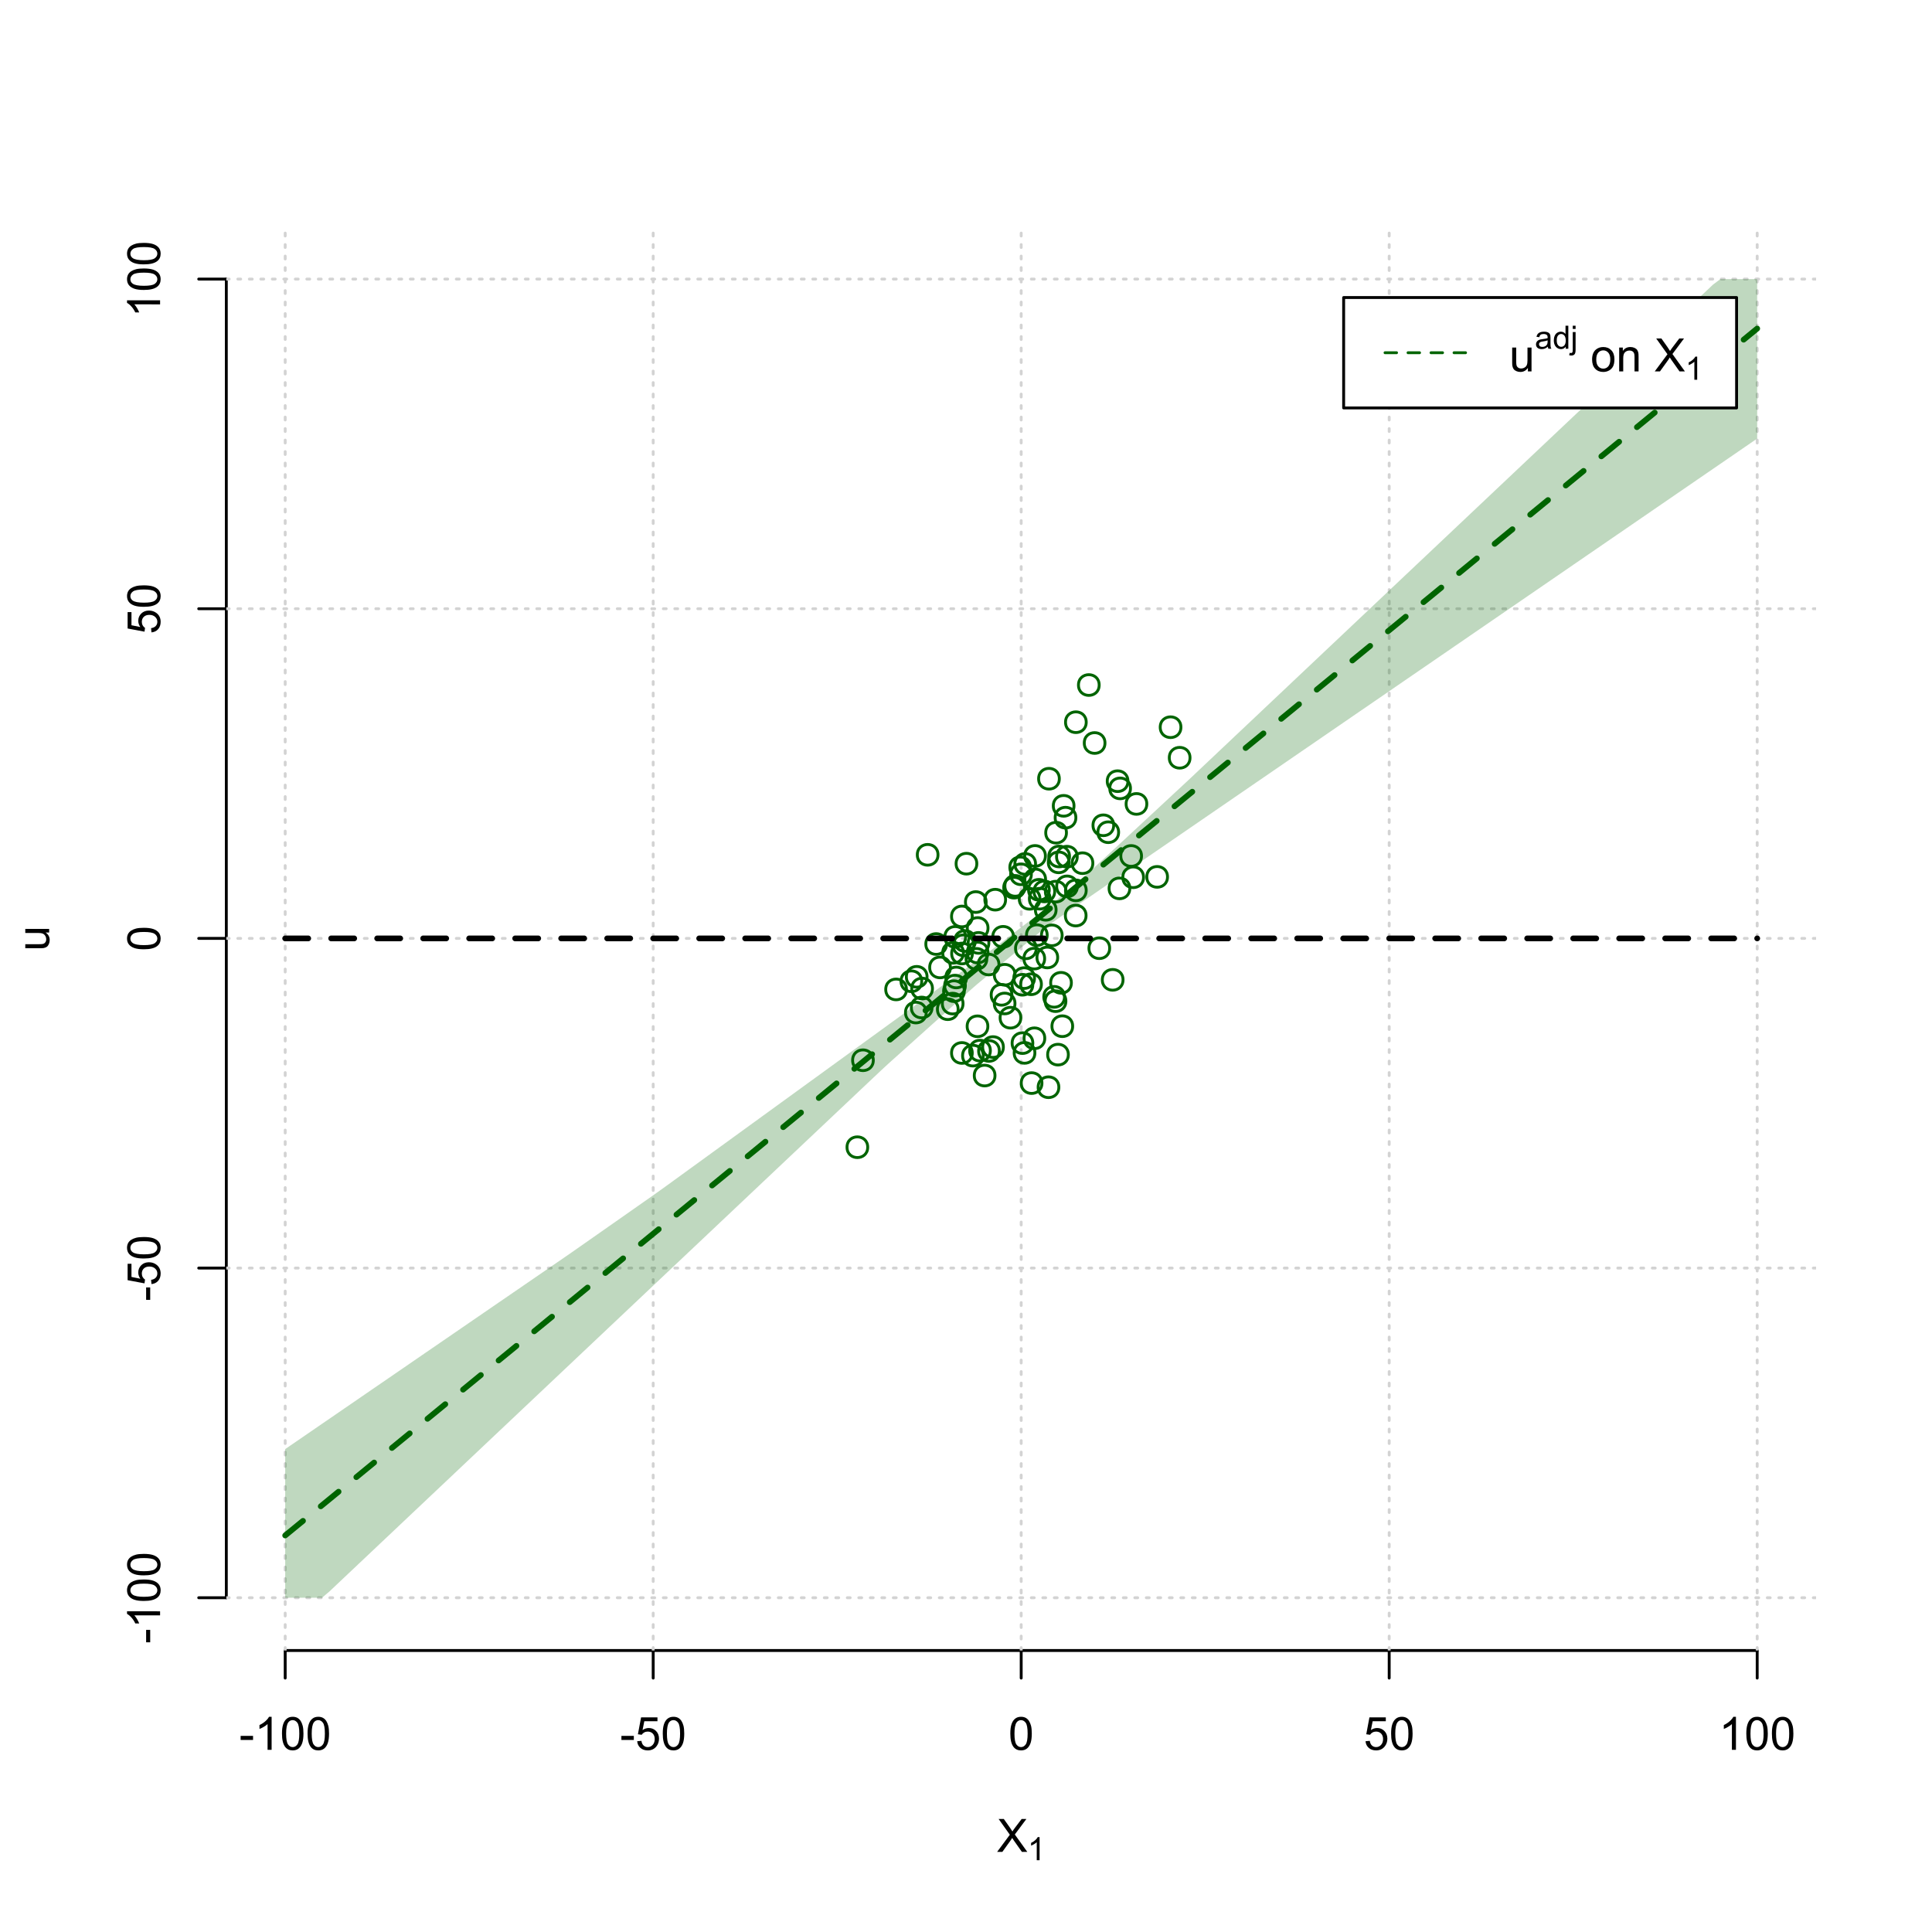 <?xml version="1.0" encoding="UTF-8"?>
<svg xmlns="http://www.w3.org/2000/svg" xmlns:xlink="http://www.w3.org/1999/xlink" width="504pt" height="504pt" viewBox="0 0 504 504" version="1.1">
<defs>
<g>
<symbol overflow="visible" id="glyph0-0">
<path style="stroke:none;" d="M 1.5 0 L 1.5 -7.5 L 7.5 -7.5 L 7.5 0 Z M 1.688 -0.188 L 7.312 -0.188 L 7.312 -7.312 L 1.688 -7.312 Z M 1.688 -0.188 "/>
</symbol>
<symbol overflow="visible" id="glyph0-1">
<path style="stroke:none;" d="M 0.055 0 L 3.375 -4.477 L 0.445 -8.59 L 1.797 -8.59 L 3.359 -6.387 C 3.68 -5.93 3.91 -5.578 4.047 -5.332 C 4.238 -5.645 4.465 -5.969 4.727 -6.312 L 6.457 -8.59 L 7.695 -8.59 L 4.676 -4.539 L 7.93 0 L 6.523 0 L 4.359 -3.062 C 4.238 -3.238 4.113 -3.43 3.984 -3.641 C 3.789 -3.324 3.652 -3.109 3.574 -2.992 L 1.418 0 Z M 0.055 0 "/>
</symbol>
<symbol overflow="visible" id="glyph0-2">
<path style="stroke:none;" d="M 0.383 -2.578 L 0.383 -3.641 L 3.621 -3.641 L 3.621 -2.578 Z M 0.383 -2.578 "/>
</symbol>
<symbol overflow="visible" id="glyph0-3">
<path style="stroke:none;" d="M 4.469 0 L 3.414 0 L 3.414 -6.719 C 3.16 -6.477 2.828 -6.234 2.414 -5.996 C 2 -5.75 1.629 -5.57 1.305 -5.449 L 1.305 -6.469 C 1.895 -6.742 2.41 -7.078 2.852 -7.477 C 3.293 -7.871 3.605 -8.254 3.789 -8.625 L 4.469 -8.625 Z M 4.469 0 "/>
</symbol>
<symbol overflow="visible" id="glyph0-4">
<path style="stroke:none;" d="M 0.5 -4.234 C 0.496 -5.246 0.602 -6.062 0.812 -6.688 C 1.02 -7.305 1.328 -7.785 1.742 -8.121 C 2.148 -8.457 2.668 -8.625 3.297 -8.625 C 3.758 -8.625 4.164 -8.531 4.512 -8.348 C 4.855 -8.16 5.141 -7.891 5.371 -7.543 C 5.594 -7.191 5.773 -6.766 5.906 -6.266 C 6.035 -5.762 6.098 -5.086 6.102 -4.234 C 6.098 -3.227 5.996 -2.414 5.789 -1.797 C 5.578 -1.176 5.266 -0.695 4.859 -0.359 C 4.445 -0.02 3.926 0.145 3.297 0.148 C 2.465 0.145 1.816 -0.148 1.348 -0.742 C 0.781 -1.457 0.496 -2.621 0.5 -4.234 Z M 1.582 -4.234 C 1.582 -2.824 1.746 -1.887 2.074 -1.418 C 2.402 -0.949 2.809 -0.715 3.297 -0.719 C 3.777 -0.715 4.184 -0.949 4.52 -1.422 C 4.848 -1.887 5.016 -2.824 5.016 -4.234 C 5.016 -5.648 4.848 -6.59 4.52 -7.055 C 4.184 -7.516 3.773 -7.746 3.289 -7.75 C 2.801 -7.746 2.414 -7.543 2.125 -7.137 C 1.762 -6.613 1.582 -5.645 1.582 -4.234 Z M 1.582 -4.234 "/>
</symbol>
<symbol overflow="visible" id="glyph0-5">
<path style="stroke:none;" d="M 0.5 -2.25 L 1.605 -2.344 C 1.684 -1.805 1.871 -1.398 2.176 -1.125 C 2.473 -0.852 2.836 -0.715 3.258 -0.719 C 3.766 -0.715 4.195 -0.906 4.547 -1.293 C 4.898 -1.672 5.074 -2.18 5.074 -2.82 C 5.074 -3.414 4.902 -3.891 4.566 -4.242 C 4.227 -4.59 3.785 -4.762 3.242 -4.766 C 2.898 -4.762 2.594 -4.684 2.32 -4.531 C 2.047 -4.375 1.832 -4.176 1.676 -3.93 L 0.688 -4.062 L 1.516 -8.473 L 5.789 -8.473 L 5.789 -7.465 L 2.359 -7.465 L 1.898 -5.156 C 2.414 -5.516 2.953 -5.695 3.523 -5.695 C 4.27 -5.695 4.902 -5.434 5.422 -4.914 C 5.934 -4.395 6.191 -3.727 6.195 -2.914 C 6.191 -2.133 5.965 -1.461 5.516 -0.898 C 4.961 -0.199 4.211 0.145 3.258 0.148 C 2.477 0.145 1.836 -0.07 1.344 -0.508 C 0.844 -0.941 0.562 -1.523 0.5 -2.25 Z M 0.5 -2.25 "/>
</symbol>
<symbol overflow="visible" id="glyph0-6">
<path style="stroke:none;" d="M 4.867 0 L 4.867 -0.914 C 4.379 -0.211 3.723 0.141 2.895 0.141 C 2.527 0.141 2.184 0.07 1.867 -0.07 C 1.547 -0.211 1.309 -0.387 1.156 -0.602 C 1 -0.812 0.895 -1.074 0.832 -1.383 C 0.785 -1.59 0.762 -1.918 0.766 -2.367 L 0.766 -6.223 L 1.82 -6.223 L 1.82 -2.773 C 1.816 -2.219 1.84 -1.848 1.887 -1.656 C 1.949 -1.379 2.09 -1.16 2.309 -1.004 C 2.523 -0.84 2.789 -0.762 3.105 -0.766 C 3.418 -0.762 3.715 -0.844 3.996 -1.008 C 4.273 -1.172 4.469 -1.391 4.586 -1.672 C 4.699 -1.949 4.758 -2.355 4.758 -2.891 L 4.758 -6.223 L 5.812 -6.223 L 5.812 0 Z M 4.867 0 "/>
</symbol>
<symbol overflow="visible" id="glyph0-7">
<path style="stroke:none;" d=""/>
</symbol>
<symbol overflow="visible" id="glyph0-8">
<path style="stroke:none;" d="M 0.398 -3.109 C 0.398 -4.262 0.719 -5.117 1.359 -5.672 C 1.895 -6.133 2.547 -6.363 3.316 -6.363 C 4.172 -6.363 4.871 -6.082 5.414 -5.52 C 5.953 -4.957 6.223 -4.184 6.227 -3.199 C 6.223 -2.398 6.102 -1.766 5.867 -1.309 C 5.625 -0.848 5.277 -0.492 4.82 -0.238 C 4.359 0.016 3.859 0.141 3.316 0.141 C 2.441 0.141 1.734 -0.137 1.203 -0.695 C 0.664 -1.254 0.398 -2.059 0.398 -3.109 Z M 1.484 -3.109 C 1.48 -2.309 1.656 -1.711 2.004 -1.32 C 2.348 -0.922 2.785 -0.727 3.316 -0.727 C 3.84 -0.727 4.273 -0.926 4.621 -1.324 C 4.969 -1.723 5.145 -2.328 5.145 -3.148 C 5.145 -3.914 4.969 -4.496 4.617 -4.895 C 4.266 -5.289 3.832 -5.488 3.316 -5.492 C 2.785 -5.488 2.348 -5.293 2.004 -4.898 C 1.656 -4.5 1.48 -3.902 1.484 -3.109 Z M 1.484 -3.109 "/>
</symbol>
<symbol overflow="visible" id="glyph0-9">
<path style="stroke:none;" d="M 0.789 0 L 0.789 -6.223 L 1.742 -6.223 L 1.742 -5.336 C 2.195 -6.02 2.855 -6.363 3.719 -6.363 C 4.09 -6.363 4.434 -6.293 4.754 -6.16 C 5.066 -6.023 5.305 -5.848 5.461 -5.633 C 5.617 -5.41 5.727 -5.152 5.789 -4.852 C 5.828 -4.656 5.848 -4.312 5.848 -3.828 L 5.848 0 L 4.793 0 L 4.793 -3.785 C 4.793 -4.215 4.75 -4.535 4.668 -4.75 C 4.586 -4.961 4.441 -5.129 4.234 -5.258 C 4.023 -5.383 3.777 -5.449 3.5 -5.449 C 3.047 -5.449 2.66 -5.305 2.332 -5.02 C 2.004 -4.734 1.84 -4.195 1.844 -3.398 L 1.844 0 Z M 0.789 0 "/>
</symbol>
<symbol overflow="visible" id="glyph1-0">
<path style="stroke:none;" d="M 1.051 0 L 1.051 -5.25 L 5.25 -5.25 L 5.25 0 Z M 1.18 -0.133 L 5.117 -0.133 L 5.117 -5.117 L 1.18 -5.117 Z M 1.18 -0.133 "/>
</symbol>
<symbol overflow="visible" id="glyph1-1">
<path style="stroke:none;" d="M 3.129 0 L 2.391 0 L 2.391 -4.703 C 2.211 -4.531 1.977 -4.363 1.691 -4.195 C 1.398 -4.023 1.141 -3.895 0.914 -3.812 L 0.914 -4.527 C 1.328 -4.719 1.688 -4.953 1.996 -5.234 C 2.305 -5.508 2.523 -5.777 2.652 -6.039 L 3.129 -6.039 Z M 3.129 0 "/>
</symbol>
<symbol overflow="visible" id="glyph1-2">
<path style="stroke:none;" d="M 3.395 -0.539 C 3.117 -0.305 2.855 -0.137 2.605 -0.043 C 2.352 0.051 2.082 0.094 1.793 0.098 C 1.312 0.094 0.941 -0.02 0.688 -0.25 C 0.43 -0.48 0.305 -0.781 0.305 -1.148 C 0.305 -1.359 0.352 -1.551 0.449 -1.73 C 0.543 -1.902 0.668 -2.047 0.828 -2.156 C 0.984 -2.262 1.164 -2.34 1.363 -2.398 C 1.504 -2.434 1.723 -2.473 2.02 -2.512 C 2.609 -2.578 3.047 -2.664 3.336 -2.766 C 3.336 -2.867 3.34 -2.93 3.34 -2.957 C 3.34 -3.258 3.27 -3.469 3.129 -3.594 C 2.941 -3.758 2.66 -3.844 2.289 -3.844 C 1.941 -3.844 1.684 -3.781 1.52 -3.66 C 1.348 -3.535 1.227 -3.32 1.152 -3.016 L 0.43 -3.113 C 0.492 -3.418 0.602 -3.668 0.754 -3.863 C 0.902 -4.051 1.121 -4.199 1.406 -4.301 C 1.688 -4.402 2.016 -4.453 2.395 -4.453 C 2.766 -4.453 3.066 -4.406 3.301 -4.32 C 3.527 -4.23 3.699 -4.121 3.812 -3.992 C 3.918 -3.855 3.996 -3.691 4.043 -3.492 C 4.066 -3.363 4.078 -3.133 4.082 -2.809 L 4.082 -1.824 C 4.078 -1.137 4.094 -0.703 4.129 -0.523 C 4.156 -0.336 4.219 -0.164 4.316 0 L 3.543 0 C 3.465 -0.152 3.414 -0.332 3.395 -0.539 Z M 3.336 -2.188 C 3.062 -2.074 2.66 -1.98 2.129 -1.906 C 1.82 -1.859 1.605 -1.812 1.484 -1.758 C 1.355 -1.703 1.258 -1.621 1.191 -1.52 C 1.121 -1.41 1.09 -1.293 1.09 -1.168 C 1.09 -0.969 1.164 -0.805 1.312 -0.676 C 1.461 -0.543 1.68 -0.48 1.969 -0.48 C 2.25 -0.48 2.5 -0.539 2.727 -0.664 C 2.945 -0.785 3.109 -0.957 3.215 -1.176 C 3.293 -1.34 3.332 -1.586 3.336 -1.914 Z M 3.336 -2.188 "/>
</symbol>
<symbol overflow="visible" id="glyph1-3">
<path style="stroke:none;" d="M 3.379 0 L 3.379 -0.551 C 3.102 -0.121 2.695 0.094 2.16 0.098 C 1.812 0.094 1.492 0 1.203 -0.188 C 0.906 -0.379 0.68 -0.645 0.523 -0.988 C 0.359 -1.328 0.281 -1.723 0.285 -2.172 C 0.281 -2.605 0.355 -3 0.504 -3.355 C 0.648 -3.707 0.863 -3.977 1.156 -4.168 C 1.441 -4.355 1.766 -4.453 2.129 -4.453 C 2.387 -4.453 2.621 -4.395 2.828 -4.285 C 3.031 -4.172 3.199 -4.031 3.332 -3.855 L 3.332 -6.012 L 4.066 -6.012 L 4.066 0 Z M 1.047 -2.172 C 1.043 -1.613 1.16 -1.195 1.398 -0.922 C 1.629 -0.641 1.906 -0.504 2.23 -0.508 C 2.551 -0.504 2.824 -0.637 3.051 -0.902 C 3.273 -1.168 3.387 -1.57 3.391 -2.113 C 3.387 -2.707 3.273 -3.145 3.047 -3.426 C 2.816 -3.703 2.531 -3.844 2.199 -3.844 C 1.867 -3.844 1.594 -3.707 1.375 -3.441 C 1.152 -3.168 1.043 -2.746 1.047 -2.172 Z M 1.047 -2.172 "/>
</symbol>
<symbol overflow="visible" id="glyph1-4">
<path style="stroke:none;" d="M 0.551 -5.156 L 0.551 -6.012 L 1.289 -6.012 L 1.289 -5.156 Z M -0.387 1.691 L -0.246 1.062 C -0.098 1.098 0.016 1.117 0.102 1.121 C 0.25 1.117 0.363 1.066 0.438 0.969 C 0.512 0.867 0.551 0.621 0.551 0.223 L 0.551 -4.355 L 1.289 -4.355 L 1.289 0.238 C 1.289 0.773 1.219 1.148 1.078 1.359 C 0.898 1.633 0.602 1.77 0.191 1.77 C -0.008 1.77 -0.199 1.742 -0.387 1.691 Z M -0.387 1.691 "/>
</symbol>
<symbol overflow="visible" id="glyph2-0">
<path style="stroke:none;" d="M 0 -1.5 L -7.5 -1.5 L -7.5 -7.5 L 0 -7.5 Z M -0.188 -1.688 L -0.188 -7.312 L -7.312 -7.312 L -7.312 -1.688 Z M -0.188 -1.688 "/>
</symbol>
<symbol overflow="visible" id="glyph2-1">
<path style="stroke:none;" d="M 0 -4.867 L -0.914 -4.867 C -0.211 -4.379 0.141 -3.723 0.141 -2.895 C 0.141 -2.527 0.07 -2.184 -0.07 -1.867 C -0.211 -1.547 -0.387 -1.309 -0.598 -1.156 C -0.809 -1 -1.07 -0.895 -1.383 -0.832 C -1.59 -0.789 -1.918 -0.766 -2.367 -0.77 L -6.223 -0.77 L -6.223 -1.824 L -2.773 -1.824 C -2.219 -1.82 -1.848 -1.844 -1.656 -1.887 C -1.379 -1.949 -1.16 -2.09 -1.004 -2.309 C -0.84 -2.523 -0.762 -2.789 -0.766 -3.105 C -0.762 -3.418 -0.844 -3.715 -1.008 -3.996 C -1.172 -4.273 -1.391 -4.469 -1.672 -4.586 C -1.945 -4.699 -2.352 -4.758 -2.887 -4.758 L -6.223 -4.758 L -6.223 -5.812 L 0 -5.812 Z M 0 -4.867 "/>
</symbol>
<symbol overflow="visible" id="glyph2-2">
<path style="stroke:none;" d="M -2.578 -0.383 L -3.641 -0.383 L -3.641 -3.621 L -2.578 -3.621 Z M -2.578 -0.383 "/>
</symbol>
<symbol overflow="visible" id="glyph2-3">
<path style="stroke:none;" d="M 0 -4.469 L 0 -3.414 L -6.719 -3.418 C -6.477 -3.16 -6.234 -2.828 -5.996 -2.418 C -5.75 -2.004 -5.57 -1.633 -5.449 -1.309 L -6.469 -1.309 C -6.742 -1.895 -7.078 -2.41 -7.477 -2.852 C -7.871 -3.293 -8.254 -3.605 -8.625 -3.793 L -8.625 -4.473 Z M 0 -4.469 "/>
</symbol>
<symbol overflow="visible" id="glyph2-4">
<path style="stroke:none;" d="M -4.234 -0.5 C -5.246 -0.496 -6.062 -0.602 -6.688 -0.812 C -7.305 -1.02 -7.785 -1.328 -8.121 -1.742 C -8.457 -2.152 -8.625 -2.672 -8.625 -3.301 C -8.625 -3.758 -8.531 -4.164 -8.348 -4.512 C -8.16 -4.859 -7.891 -5.145 -7.543 -5.371 C -7.191 -5.594 -6.766 -5.773 -6.266 -5.906 C -5.762 -6.035 -5.086 -6.098 -4.234 -6.102 C -3.223 -6.098 -2.41 -5.996 -1.793 -5.789 C -1.176 -5.578 -0.695 -5.266 -0.359 -4.859 C -0.02 -4.445 0.145 -3.926 0.148 -3.297 C 0.145 -2.465 -0.148 -1.816 -0.742 -1.348 C -1.457 -0.781 -2.621 -0.496 -4.234 -0.5 Z M -4.234 -1.582 C -2.824 -1.582 -1.887 -1.746 -1.418 -2.074 C -0.949 -2.402 -0.715 -2.809 -0.719 -3.297 C -0.715 -3.777 -0.949 -4.184 -1.422 -4.52 C -1.887 -4.848 -2.824 -5.016 -4.234 -5.016 C -5.648 -5.016 -6.59 -4.848 -7.055 -4.52 C -7.516 -4.188 -7.746 -3.777 -7.75 -3.289 C -7.746 -2.801 -7.543 -2.414 -7.137 -2.129 C -6.613 -1.762 -5.645 -1.582 -4.234 -1.582 Z M -4.234 -1.582 "/>
</symbol>
<symbol overflow="visible" id="glyph2-5">
<path style="stroke:none;" d="M -2.25 -0.5 L -2.344 -1.605 C -1.805 -1.684 -1.398 -1.871 -1.125 -2.176 C -0.852 -2.473 -0.715 -2.836 -0.719 -3.258 C -0.715 -3.766 -0.906 -4.195 -1.293 -4.547 C -1.672 -4.898 -2.18 -5.074 -2.816 -5.074 C -3.414 -5.074 -3.891 -4.902 -4.242 -4.566 C -4.59 -4.227 -4.762 -3.785 -4.766 -3.242 C -4.762 -2.898 -4.684 -2.594 -4.531 -2.32 C -4.375 -2.047 -4.176 -1.832 -3.93 -1.676 L -4.062 -0.688 L -8.473 -1.52 L -8.473 -5.789 L -7.465 -5.789 L -7.465 -2.363 L -5.156 -1.898 C -5.516 -2.414 -5.695 -2.953 -5.695 -3.523 C -5.695 -4.27 -5.434 -4.902 -4.914 -5.422 C -4.395 -5.934 -3.727 -6.191 -2.91 -6.195 C -2.133 -6.191 -1.461 -5.965 -0.895 -5.516 C -0.199 -4.961 0.145 -4.211 0.148 -3.258 C 0.145 -2.477 -0.07 -1.836 -0.508 -1.344 C -0.941 -0.848 -1.523 -0.566 -2.25 -0.5 Z M -2.25 -0.5 "/>
</symbol>
</g>
<clipPath id="clip1">
  <path d="M 74 59.039 L 75 59.039 L 75 430.559 L 74 430.559 Z M 74 59.039 "/>
</clipPath>
<clipPath id="clip2">
  <path d="M 170 59.039 L 171 59.039 L 171 430.559 L 170 430.559 Z M 170 59.039 "/>
</clipPath>
<clipPath id="clip3">
  <path d="M 266 59.039 L 267 59.039 L 267 430.559 L 266 430.559 Z M 266 59.039 "/>
</clipPath>
<clipPath id="clip4">
  <path d="M 362 59.039 L 363 59.039 L 363 430.559 L 362 430.559 Z M 362 59.039 "/>
</clipPath>
<clipPath id="clip5">
  <path d="M 458 59.039 L 459 59.039 L 459 430.559 L 458 430.559 Z M 458 59.039 "/>
</clipPath>
<clipPath id="clip6">
  <path d="M 59.039 416 L 473.758 416 L 473.758 418 L 59.039 418 Z M 59.039 416 "/>
</clipPath>
<clipPath id="clip7">
  <path d="M 59.039 330 L 473.758 330 L 473.758 332 L 59.039 332 Z M 59.039 330 "/>
</clipPath>
<clipPath id="clip8">
  <path d="M 59.039 244 L 473.758 244 L 473.758 246 L 59.039 246 Z M 59.039 244 "/>
</clipPath>
<clipPath id="clip9">
  <path d="M 59.039 158 L 473.758 158 L 473.758 160 L 59.039 160 Z M 59.039 158 "/>
</clipPath>
<clipPath id="clip10">
  <path d="M 59.039 72 L 473.758 72 L 473.758 74 L 59.039 74 Z M 59.039 72 "/>
</clipPath>
</defs>
<g id="surface5766">
<rect x="0" y="0" width="504" height="504" style="fill:rgb(100%,100%,100%);fill-opacity:1;stroke:none;"/>
<g style="fill:rgb(0%,0%,0%);fill-opacity:1;">
  <use xlink:href="#glyph0-1" x="260.062" y="483.102"/>
</g>
<g style="fill:rgb(0%,0%,0%);fill-opacity:1;">
  <use xlink:href="#glyph1-1" x="268.066" y="485.281"/>
</g>
<g style="fill:rgb(0%,0%,0%);fill-opacity:1;">
  <use xlink:href="#glyph2-1" x="12.82" y="248.137"/>
</g>
<path style="fill:none;stroke-width:0.75;stroke-linecap:round;stroke-linejoin:round;stroke:rgb(0%,0%,0%);stroke-opacity:1;stroke-miterlimit:10;" d="M 74.398 430.559 L 458.398 430.559 "/>
<path style="fill:none;stroke-width:0.75;stroke-linecap:round;stroke-linejoin:round;stroke:rgb(0%,0%,0%);stroke-opacity:1;stroke-miterlimit:10;" d="M 74.398 430.559 L 74.398 437.762 "/>
<path style="fill:none;stroke-width:0.75;stroke-linecap:round;stroke-linejoin:round;stroke:rgb(0%,0%,0%);stroke-opacity:1;stroke-miterlimit:10;" d="M 170.398 430.559 L 170.398 437.762 "/>
<path style="fill:none;stroke-width:0.75;stroke-linecap:round;stroke-linejoin:round;stroke:rgb(0%,0%,0%);stroke-opacity:1;stroke-miterlimit:10;" d="M 266.398 430.559 L 266.398 437.762 "/>
<path style="fill:none;stroke-width:0.75;stroke-linecap:round;stroke-linejoin:round;stroke:rgb(0%,0%,0%);stroke-opacity:1;stroke-miterlimit:10;" d="M 362.398 430.559 L 362.398 437.762 "/>
<path style="fill:none;stroke-width:0.75;stroke-linecap:round;stroke-linejoin:round;stroke:rgb(0%,0%,0%);stroke-opacity:1;stroke-miterlimit:10;" d="M 458.398 430.559 L 458.398 437.762 "/>
<g style="fill:rgb(0%,0%,0%);fill-opacity:1;">
  <use xlink:href="#glyph0-2" x="62.391" y="456.48"/>
  <use xlink:href="#glyph0-3" x="66.387" y="456.48"/>
  <use xlink:href="#glyph0-4" x="73.061" y="456.48"/>
  <use xlink:href="#glyph0-4" x="79.734" y="456.48"/>
</g>
<g style="fill:rgb(0%,0%,0%);fill-opacity:1;">
  <use xlink:href="#glyph0-2" x="161.727" y="456.48"/>
  <use xlink:href="#glyph0-5" x="165.723" y="456.48"/>
  <use xlink:href="#glyph0-4" x="172.396" y="456.48"/>
</g>
<g style="fill:rgb(0%,0%,0%);fill-opacity:1;">
  <use xlink:href="#glyph0-4" x="263.062" y="456.48"/>
</g>
<g style="fill:rgb(0%,0%,0%);fill-opacity:1;">
  <use xlink:href="#glyph0-5" x="355.727" y="456.48"/>
  <use xlink:href="#glyph0-4" x="362.4" y="456.48"/>
</g>
<g style="fill:rgb(0%,0%,0%);fill-opacity:1;">
  <use xlink:href="#glyph0-3" x="448.387" y="456.48"/>
  <use xlink:href="#glyph0-4" x="455.061" y="456.48"/>
  <use xlink:href="#glyph0-4" x="461.734" y="456.48"/>
</g>
<path style="fill:none;stroke-width:0.75;stroke-linecap:round;stroke-linejoin:round;stroke:rgb(0%,0%,0%);stroke-opacity:1;stroke-miterlimit:10;" d="M 59.039 416.801 L 59.039 72.801 "/>
<path style="fill:none;stroke-width:0.75;stroke-linecap:round;stroke-linejoin:round;stroke:rgb(0%,0%,0%);stroke-opacity:1;stroke-miterlimit:10;" d="M 59.039 416.801 L 51.84 416.801 "/>
<path style="fill:none;stroke-width:0.75;stroke-linecap:round;stroke-linejoin:round;stroke:rgb(0%,0%,0%);stroke-opacity:1;stroke-miterlimit:10;" d="M 59.039 330.801 L 51.84 330.801 "/>
<path style="fill:none;stroke-width:0.75;stroke-linecap:round;stroke-linejoin:round;stroke:rgb(0%,0%,0%);stroke-opacity:1;stroke-miterlimit:10;" d="M 59.039 244.801 L 51.84 244.801 "/>
<path style="fill:none;stroke-width:0.75;stroke-linecap:round;stroke-linejoin:round;stroke:rgb(0%,0%,0%);stroke-opacity:1;stroke-miterlimit:10;" d="M 59.039 158.801 L 51.84 158.801 "/>
<path style="fill:none;stroke-width:0.75;stroke-linecap:round;stroke-linejoin:round;stroke:rgb(0%,0%,0%);stroke-opacity:1;stroke-miterlimit:10;" d="M 59.039 72.801 L 51.84 72.801 "/>
<g style="fill:rgb(0%,0%,0%);fill-opacity:1;">
  <use xlink:href="#glyph2-2" x="41.762" y="428.809"/>
  <use xlink:href="#glyph2-3" x="41.762" y="424.812"/>
  <use xlink:href="#glyph2-4" x="41.762" y="418.139"/>
  <use xlink:href="#glyph2-4" x="41.762" y="411.465"/>
</g>
<g style="fill:rgb(0%,0%,0%);fill-opacity:1;">
  <use xlink:href="#glyph2-2" x="41.762" y="339.473"/>
  <use xlink:href="#glyph2-5" x="41.762" y="335.477"/>
  <use xlink:href="#glyph2-4" x="41.762" y="328.803"/>
</g>
<g style="fill:rgb(0%,0%,0%);fill-opacity:1;">
  <use xlink:href="#glyph2-4" x="41.762" y="248.137"/>
</g>
<g style="fill:rgb(0%,0%,0%);fill-opacity:1;">
  <use xlink:href="#glyph2-5" x="41.762" y="165.473"/>
  <use xlink:href="#glyph2-4" x="41.762" y="158.799"/>
</g>
<g style="fill:rgb(0%,0%,0%);fill-opacity:1;">
  <use xlink:href="#glyph2-3" x="41.762" y="82.812"/>
  <use xlink:href="#glyph2-4" x="41.762" y="76.139"/>
  <use xlink:href="#glyph2-4" x="41.762" y="69.465"/>
</g>
<g clip-path="url(#clip1)" clip-rule="nonzero">
<path style="fill:none;stroke-width:0.75;stroke-linecap:round;stroke-linejoin:round;stroke:rgb(82.745%,82.745%,82.745%);stroke-opacity:1;stroke-dasharray:0.75,2.25;stroke-miterlimit:10;" d="M 74.398 430.559 L 74.398 59.039 "/>
</g>
<g clip-path="url(#clip2)" clip-rule="nonzero">
<path style="fill:none;stroke-width:0.75;stroke-linecap:round;stroke-linejoin:round;stroke:rgb(82.745%,82.745%,82.745%);stroke-opacity:1;stroke-dasharray:0.75,2.25;stroke-miterlimit:10;" d="M 170.398 430.559 L 170.398 59.039 "/>
</g>
<g clip-path="url(#clip3)" clip-rule="nonzero">
<path style="fill:none;stroke-width:0.75;stroke-linecap:round;stroke-linejoin:round;stroke:rgb(82.745%,82.745%,82.745%);stroke-opacity:1;stroke-dasharray:0.75,2.25;stroke-miterlimit:10;" d="M 266.398 430.559 L 266.398 59.039 "/>
</g>
<g clip-path="url(#clip4)" clip-rule="nonzero">
<path style="fill:none;stroke-width:0.75;stroke-linecap:round;stroke-linejoin:round;stroke:rgb(82.745%,82.745%,82.745%);stroke-opacity:1;stroke-dasharray:0.75,2.25;stroke-miterlimit:10;" d="M 362.398 430.559 L 362.398 59.039 "/>
</g>
<g clip-path="url(#clip5)" clip-rule="nonzero">
<path style="fill:none;stroke-width:0.75;stroke-linecap:round;stroke-linejoin:round;stroke:rgb(82.745%,82.745%,82.745%);stroke-opacity:1;stroke-dasharray:0.75,2.25;stroke-miterlimit:10;" d="M 458.398 430.559 L 458.398 59.039 "/>
</g>
<g clip-path="url(#clip6)" clip-rule="nonzero">
<path style="fill:none;stroke-width:0.75;stroke-linecap:round;stroke-linejoin:round;stroke:rgb(82.745%,82.745%,82.745%);stroke-opacity:1;stroke-dasharray:0.75,2.25;stroke-miterlimit:10;" d="M 59.039 416.801 L 473.762 416.801 "/>
</g>
<g clip-path="url(#clip7)" clip-rule="nonzero">
<path style="fill:none;stroke-width:0.75;stroke-linecap:round;stroke-linejoin:round;stroke:rgb(82.745%,82.745%,82.745%);stroke-opacity:1;stroke-dasharray:0.75,2.25;stroke-miterlimit:10;" d="M 59.039 330.801 L 473.762 330.801 "/>
</g>
<g clip-path="url(#clip8)" clip-rule="nonzero">
<path style="fill:none;stroke-width:0.75;stroke-linecap:round;stroke-linejoin:round;stroke:rgb(82.745%,82.745%,82.745%);stroke-opacity:1;stroke-dasharray:0.75,2.25;stroke-miterlimit:10;" d="M 59.039 244.801 L 473.762 244.801 "/>
</g>
<g clip-path="url(#clip9)" clip-rule="nonzero">
<path style="fill:none;stroke-width:0.75;stroke-linecap:round;stroke-linejoin:round;stroke:rgb(82.745%,82.745%,82.745%);stroke-opacity:1;stroke-dasharray:0.75,2.25;stroke-miterlimit:10;" d="M 59.039 158.801 L 473.762 158.801 "/>
</g>
<g clip-path="url(#clip10)" clip-rule="nonzero">
<path style="fill:none;stroke-width:0.75;stroke-linecap:round;stroke-linejoin:round;stroke:rgb(82.745%,82.745%,82.745%);stroke-opacity:1;stroke-dasharray:0.75,2.25;stroke-miterlimit:10;" d="M 59.039 72.801 L 473.762 72.801 "/>
</g>
<path style=" stroke:none;fill-rule:nonzero;fill:rgb(0%,39.216%,0%);fill-opacity:0.251;" d="M 74.398 416.801 L 74.398 378.027 L 76.32 376.707 L 78.238 375.391 L 80.16 374.07 L 82.078 372.754 L 84 371.434 L 85.922 370.117 L 87.84 368.801 L 89.762 367.48 L 91.68 366.164 L 93.602 364.844 L 95.52 363.527 L 97.441 362.207 L 99.359 360.891 L 101.281 359.574 L 103.199 358.254 L 105.121 356.938 L 107.039 355.617 L 108.961 354.301 L 110.879 352.98 L 112.801 351.664 L 114.719 350.344 L 116.641 349.027 L 118.559 347.711 L 120.48 346.391 L 122.398 345.074 L 124.32 343.754 L 126.238 342.438 L 128.16 341.117 L 130.078 339.801 L 132 338.484 L 133.922 337.164 L 135.84 335.848 L 137.762 334.527 L 139.68 333.211 L 141.602 331.891 L 143.52 330.574 L 145.441 329.254 L 147.359 327.938 L 149.281 326.609 L 151.199 325.266 L 153.121 323.922 L 155.039 322.578 L 156.961 321.234 L 158.879 319.887 L 160.801 318.543 L 162.719 317.199 L 164.641 315.852 L 166.559 314.508 L 168.48 313.164 L 170.398 311.816 L 172.32 310.449 L 174.238 309.066 L 176.16 307.672 L 178.078 306.277 L 180 304.883 L 181.922 303.492 L 183.84 302.098 L 185.762 300.703 L 187.68 299.309 L 189.602 297.918 L 191.52 296.523 L 193.441 295.129 L 195.359 293.734 L 197.281 292.344 L 199.199 290.949 L 201.121 289.555 L 203.039 288.16 L 204.961 286.77 L 206.879 285.375 L 208.801 283.98 L 210.719 282.586 L 212.641 281.195 L 214.559 279.801 L 216.48 278.406 L 218.398 277.012 L 220.32 275.621 L 222.238 274.227 L 224.16 272.832 L 226.078 271.438 L 228 270.047 L 229.922 268.652 L 231.84 267.258 L 233.762 265.863 L 235.68 264.473 L 237.602 263.078 L 239.52 261.684 L 241.441 260.289 L 243.359 258.898 L 245.281 257.504 L 247.199 256.109 L 249.121 254.715 L 251.039 253.324 L 252.961 251.93 L 254.879 250.535 L 256.801 249.141 L 258.719 247.75 L 260.641 246.344 L 262.559 244.867 L 264.48 243.391 L 266.398 241.914 L 268.32 240.441 L 270.238 238.965 L 272.16 237.488 L 274.078 236.012 L 276 234.496 L 277.922 232.844 L 279.84 231.191 L 281.762 229.539 L 283.68 227.887 L 285.602 226.18 L 287.52 224.398 L 289.441 222.613 L 291.359 220.832 L 293.281 219.051 L 295.199 217.27 L 297.121 215.484 L 299.039 213.703 L 300.961 211.922 L 302.879 210.141 L 304.801 208.355 L 306.719 206.574 L 308.641 204.793 L 310.559 203 L 312.48 201.188 L 314.398 199.371 L 316.32 197.559 L 318.238 195.746 L 320.16 193.934 L 322.078 192.117 L 325.922 188.492 L 327.84 186.68 L 329.762 184.863 L 331.68 183.051 L 333.602 181.238 L 335.52 179.426 L 337.441 177.609 L 339.359 175.797 L 341.281 173.984 L 343.199 172.172 L 345.121 170.355 L 347.039 168.543 L 348.961 166.73 L 350.879 164.918 L 352.801 163.102 L 354.719 161.289 L 356.641 159.477 L 358.559 157.66 L 360.48 155.848 L 362.398 154.035 L 364.32 152.223 L 366.238 150.406 L 368.16 148.594 L 370.078 146.781 L 372 144.969 L 373.922 143.152 L 375.84 141.34 L 377.762 139.527 L 379.68 137.715 L 381.602 135.898 L 383.52 134.086 L 385.441 132.273 L 387.359 130.461 L 389.281 128.645 L 391.199 126.832 L 393.121 125.02 L 395.039 123.207 L 396.961 121.391 L 398.879 119.578 L 400.801 117.766 L 402.719 115.953 L 404.641 114.137 L 406.559 112.324 L 408.48 110.512 L 410.398 108.699 L 412.32 106.883 L 414.238 105.07 L 416.16 103.258 L 418.078 101.441 L 421.922 97.816 L 423.84 96.004 L 425.762 94.188 L 427.68 92.375 L 429.602 90.562 L 431.52 88.75 L 433.441 86.934 L 435.359 85.121 L 437.281 83.309 L 439.199 81.496 L 441.121 79.68 L 443.039 77.867 L 444.961 76.055 L 446.879 74.242 L 448.801 72.801 L 458.398 72.801 L 458.398 114.402 L 456.48 115.723 L 454.559 117.039 L 452.641 118.359 L 450.719 119.676 L 448.801 120.996 L 446.879 122.312 L 444.961 123.629 L 443.039 124.949 L 441.121 126.266 L 439.199 127.586 L 437.281 128.902 L 435.359 130.223 L 433.441 131.539 L 431.52 132.855 L 429.602 134.176 L 427.68 135.492 L 425.762 136.812 L 423.84 138.129 L 421.922 139.449 L 420 140.766 L 418.078 142.086 L 416.16 143.402 L 414.238 144.719 L 412.32 146.039 L 410.398 147.355 L 408.48 148.676 L 406.559 149.992 L 404.641 151.312 L 402.719 152.629 L 400.801 153.945 L 398.879 155.266 L 396.961 156.582 L 395.039 157.902 L 393.121 159.219 L 391.199 160.539 L 389.281 161.855 L 387.359 163.176 L 385.441 164.492 L 383.52 165.809 L 381.602 167.129 L 379.68 168.445 L 377.762 169.766 L 375.84 171.082 L 373.922 172.402 L 370.078 175.035 L 368.16 176.355 L 366.238 177.672 L 364.32 178.992 L 362.398 180.309 L 360.48 181.629 L 358.559 182.945 L 356.641 184.266 L 354.719 185.582 L 352.801 186.898 L 350.879 188.219 L 348.961 189.535 L 347.039 190.855 L 345.121 192.172 L 343.199 193.492 L 341.281 194.809 L 339.359 196.125 L 337.441 197.445 L 335.52 198.762 L 333.602 200.082 L 331.68 201.398 L 329.762 202.719 L 327.84 204.035 L 325.922 205.352 L 324 206.672 L 322.078 207.988 L 320.16 209.309 L 318.238 210.625 L 316.32 211.945 L 314.398 213.262 L 312.48 214.582 L 310.559 215.898 L 308.641 217.215 L 306.719 218.535 L 304.801 219.852 L 302.879 221.172 L 300.961 222.488 L 299.039 223.809 L 297.121 225.125 L 295.199 226.441 L 293.281 227.762 L 291.359 229.078 L 289.441 230.398 L 287.52 231.715 L 285.602 233.035 L 283.68 234.352 L 281.762 235.672 L 279.84 236.988 L 277.922 238.305 L 276 239.625 L 274.078 241.012 L 272.16 242.453 L 270.238 244.004 L 268.32 245.602 L 266.398 247.195 L 264.48 248.793 L 262.559 250.387 L 260.641 251.984 L 258.719 253.578 L 256.801 255.172 L 254.879 256.77 L 252.961 258.449 L 251.039 260.172 L 249.121 261.895 L 247.199 263.617 L 245.281 265.34 L 243.359 267.062 L 241.441 268.785 L 239.52 270.508 L 237.602 272.23 L 235.68 273.953 L 233.762 275.676 L 231.84 277.395 L 229.922 279.168 L 226.078 282.793 L 224.16 284.605 L 222.238 286.422 L 220.32 288.234 L 218.398 290.047 L 216.48 291.863 L 214.559 293.676 L 212.641 295.488 L 210.719 297.301 L 208.801 299.117 L 206.879 300.93 L 204.961 302.742 L 203.039 304.555 L 201.121 306.371 L 199.199 308.184 L 197.281 309.996 L 195.359 311.809 L 193.441 313.625 L 191.52 315.438 L 189.602 317.25 L 187.68 319.062 L 185.762 320.879 L 183.84 322.691 L 181.922 324.504 L 180 326.316 L 178.078 328.133 L 176.16 329.945 L 174.238 331.758 L 172.32 333.57 L 170.398 335.387 L 168.48 337.199 L 166.559 339.012 L 164.641 340.824 L 162.719 342.641 L 160.801 344.453 L 158.879 346.266 L 156.961 348.078 L 155.039 349.895 L 153.121 351.707 L 151.199 353.52 L 149.281 355.336 L 147.359 357.148 L 145.441 358.961 L 143.52 360.773 L 141.602 362.59 L 139.68 364.402 L 137.762 366.215 L 135.84 368.027 L 133.922 369.844 L 130.078 373.469 L 128.16 375.281 L 126.238 377.098 L 124.32 378.91 L 122.398 380.723 L 120.48 382.535 L 118.559 384.352 L 116.641 386.164 L 114.719 387.977 L 112.801 389.789 L 110.879 391.605 L 108.961 393.418 L 107.039 395.23 L 105.121 397.043 L 103.199 398.859 L 101.281 400.672 L 99.359 402.484 L 97.441 404.297 L 95.52 406.113 L 93.602 407.926 L 91.68 409.738 L 89.762 411.551 L 87.84 413.367 L 85.922 415.18 L 84 416.801 Z M 74.398 416.801 "/>
<path style="fill:none;stroke-width:0.75;stroke-linecap:round;stroke-linejoin:round;stroke:rgb(0%,39.216%,0%);stroke-opacity:1;stroke-miterlimit:10;" d="M 257.965 245.973 C 257.965 249.574 252.566 249.574 252.566 245.973 C 252.566 242.375 257.965 242.375 257.965 245.973 "/>
<path style="fill:none;stroke-width:0.75;stroke-linecap:round;stroke-linejoin:round;stroke:rgb(0%,39.216%,0%);stroke-opacity:1;stroke-miterlimit:10;" d="M 294.73 231.75 C 294.73 235.352 289.328 235.352 289.328 231.75 C 289.328 228.152 294.73 228.152 294.73 231.75 "/>
<path style="fill:none;stroke-width:0.75;stroke-linecap:round;stroke-linejoin:round;stroke:rgb(0%,39.216%,0%);stroke-opacity:1;stroke-miterlimit:10;" d="M 276.219 283.625 C 276.219 287.227 270.82 287.227 270.82 283.625 C 270.82 280.023 276.219 280.023 276.219 283.625 "/>
<path style="fill:none;stroke-width:0.75;stroke-linecap:round;stroke-linejoin:round;stroke:rgb(0%,39.216%,0%);stroke-opacity:1;stroke-miterlimit:10;" d="M 254.441 245.477 C 254.441 249.078 249.039 249.078 249.039 245.477 C 249.039 241.879 254.441 241.879 254.441 245.477 "/>
<path style="fill:none;stroke-width:0.75;stroke-linecap:round;stroke-linejoin:round;stroke:rgb(0%,39.216%,0%);stroke-opacity:1;stroke-miterlimit:10;" d="M 271.668 256.762 C 271.668 260.363 266.266 260.363 266.266 256.762 C 266.266 253.16 271.668 253.16 271.668 256.762 "/>
<path style="fill:none;stroke-width:0.75;stroke-linecap:round;stroke-linejoin:round;stroke:rgb(0%,39.216%,0%);stroke-opacity:1;stroke-miterlimit:10;" d="M 279.004 223.43 C 279.004 227.031 273.602 227.031 273.602 223.43 C 273.602 219.832 279.004 219.832 279.004 223.43 "/>
<path style="fill:none;stroke-width:0.75;stroke-linecap:round;stroke-linejoin:round;stroke:rgb(0%,39.216%,0%);stroke-opacity:1;stroke-miterlimit:10;" d="M 243.141 262.824 C 243.141 266.426 237.742 266.426 237.742 262.824 C 237.742 259.227 243.141 259.227 243.141 262.824 "/>
<path style="fill:none;stroke-width:0.75;stroke-linecap:round;stroke-linejoin:round;stroke:rgb(0%,39.216%,0%);stroke-opacity:1;stroke-miterlimit:10;" d="M 280.176 210.215 C 280.176 213.816 274.773 213.816 274.773 210.215 C 274.773 206.617 280.176 206.617 280.176 210.215 "/>
<path style="fill:none;stroke-width:0.75;stroke-linecap:round;stroke-linejoin:round;stroke:rgb(0%,39.216%,0%);stroke-opacity:1;stroke-miterlimit:10;" d="M 249.945 263.27 C 249.945 266.867 244.543 266.867 244.543 263.27 C 244.543 259.668 249.945 259.668 249.945 263.27 "/>
<path style="fill:none;stroke-width:0.75;stroke-linecap:round;stroke-linejoin:round;stroke:rgb(0%,39.216%,0%);stroke-opacity:1;stroke-miterlimit:10;" d="M 260.594 251.609 C 260.594 255.211 255.195 255.211 255.195 251.609 C 255.195 248.012 260.594 248.012 260.594 251.609 "/>
<path style="fill:none;stroke-width:0.75;stroke-linecap:round;stroke-linejoin:round;stroke:rgb(0%,39.216%,0%);stroke-opacity:1;stroke-miterlimit:10;" d="M 272.547 270.852 C 272.547 274.453 267.145 274.453 267.145 270.852 C 267.145 267.254 272.547 267.254 272.547 270.852 "/>
<path style="fill:none;stroke-width:0.75;stroke-linecap:round;stroke-linejoin:round;stroke:rgb(0%,39.216%,0%);stroke-opacity:1;stroke-miterlimit:10;" d="M 299.168 209.719 C 299.168 213.32 293.77 213.32 293.77 209.719 C 293.77 206.121 299.168 206.121 299.168 209.719 "/>
<path style="fill:none;stroke-width:0.75;stroke-linecap:round;stroke-linejoin:round;stroke:rgb(0%,39.216%,0%);stroke-opacity:1;stroke-miterlimit:10;" d="M 253.629 274.688 C 253.629 278.285 248.23 278.285 248.23 274.688 C 248.23 271.086 253.629 271.086 253.629 274.688 "/>
<path style="fill:none;stroke-width:0.75;stroke-linecap:round;stroke-linejoin:round;stroke:rgb(0%,39.216%,0%);stroke-opacity:1;stroke-miterlimit:10;" d="M 288.254 193.828 C 288.254 197.426 282.855 197.426 282.855 193.828 C 282.855 190.227 288.254 190.227 288.254 193.828 "/>
<path style="fill:none;stroke-width:0.75;stroke-linecap:round;stroke-linejoin:round;stroke:rgb(0%,39.216%,0%);stroke-opacity:1;stroke-miterlimit:10;" d="M 278.059 261.168 C 278.059 264.77 272.656 264.77 272.656 261.168 C 272.656 257.57 278.059 257.57 278.059 261.168 "/>
<path style="fill:none;stroke-width:0.75;stroke-linecap:round;stroke-linejoin:round;stroke:rgb(0%,39.216%,0%);stroke-opacity:1;stroke-miterlimit:10;" d="M 262.324 234.699 C 262.324 238.301 256.922 238.301 256.922 234.699 C 256.922 231.102 262.324 231.102 262.324 234.699 "/>
<path style="fill:none;stroke-width:0.75;stroke-linecap:round;stroke-linejoin:round;stroke:rgb(0%,39.216%,0%);stroke-opacity:1;stroke-miterlimit:10;" d="M 281.055 231.23 C 281.055 234.828 275.656 234.828 275.656 231.23 C 275.656 227.629 281.055 227.629 281.055 231.23 "/>
<path style="fill:none;stroke-width:0.75;stroke-linecap:round;stroke-linejoin:round;stroke:rgb(0%,39.216%,0%);stroke-opacity:1;stroke-miterlimit:10;" d="M 269.047 228.078 C 269.047 231.68 263.648 231.68 263.648 228.078 C 263.648 224.48 269.047 224.48 269.047 228.078 "/>
<path style="fill:none;stroke-width:0.75;stroke-linecap:round;stroke-linejoin:round;stroke:rgb(0%,39.216%,0%);stroke-opacity:1;stroke-miterlimit:10;" d="M 278.871 224.961 C 278.871 228.562 273.473 228.562 273.473 224.961 C 273.473 221.359 278.871 221.359 278.871 224.961 "/>
<path style="fill:none;stroke-width:0.75;stroke-linecap:round;stroke-linejoin:round;stroke:rgb(0%,39.216%,0%);stroke-opacity:1;stroke-miterlimit:10;" d="M 269.422 256.891 C 269.422 260.488 264.023 260.488 264.023 256.891 C 264.023 253.289 269.422 253.289 269.422 256.891 "/>
<path style="fill:none;stroke-width:0.75;stroke-linecap:round;stroke-linejoin:round;stroke:rgb(0%,39.216%,0%);stroke-opacity:1;stroke-miterlimit:10;" d="M 310.438 197.676 C 310.438 201.277 305.035 201.277 305.035 197.676 C 305.035 194.074 310.438 194.074 310.438 197.676 "/>
<path style="fill:none;stroke-width:0.75;stroke-linecap:round;stroke-linejoin:round;stroke:rgb(0%,39.216%,0%);stroke-opacity:1;stroke-miterlimit:10;" d="M 257.426 250.141 C 257.426 253.742 252.023 253.742 252.023 250.141 C 252.023 246.539 257.426 246.539 257.426 250.141 "/>
<path style="fill:none;stroke-width:0.75;stroke-linecap:round;stroke-linejoin:round;stroke:rgb(0%,39.216%,0%);stroke-opacity:1;stroke-miterlimit:10;" d="M 227.82 276.586 C 227.82 280.188 222.422 280.188 222.422 276.586 C 222.422 272.988 227.82 272.988 227.82 276.586 "/>
<path style="fill:none;stroke-width:0.75;stroke-linecap:round;stroke-linejoin:round;stroke:rgb(0%,39.216%,0%);stroke-opacity:1;stroke-miterlimit:10;" d="M 253.633 239.074 C 253.633 242.676 248.23 242.676 248.23 239.074 C 248.23 235.477 253.633 235.477 253.633 239.074 "/>
<path style="fill:none;stroke-width:0.75;stroke-linecap:round;stroke-linejoin:round;stroke:rgb(0%,39.216%,0%);stroke-opacity:1;stroke-miterlimit:10;" d="M 292.965 255.605 C 292.965 259.207 287.562 259.207 287.562 255.605 C 287.562 252.008 292.965 252.008 292.965 255.605 "/>
<path style="fill:none;stroke-width:0.75;stroke-linecap:round;stroke-linejoin:round;stroke:rgb(0%,39.216%,0%);stroke-opacity:1;stroke-miterlimit:10;" d="M 273.938 234.441 C 273.938 238.043 268.535 238.043 268.535 234.441 C 268.535 230.844 273.938 230.844 273.938 234.441 "/>
<path style="fill:none;stroke-width:0.75;stroke-linecap:round;stroke-linejoin:round;stroke:rgb(0%,39.216%,0%);stroke-opacity:1;stroke-miterlimit:10;" d="M 257.727 248.488 C 257.727 252.086 252.328 252.086 252.328 248.488 C 252.328 244.887 257.727 244.887 257.727 248.488 "/>
<path style="fill:none;stroke-width:0.75;stroke-linecap:round;stroke-linejoin:round;stroke:rgb(0%,39.216%,0%);stroke-opacity:1;stroke-miterlimit:10;" d="M 254.82 225.309 C 254.82 228.91 249.418 228.91 249.418 225.309 C 249.418 221.711 254.82 221.711 254.82 225.309 "/>
<path style="fill:none;stroke-width:0.75;stroke-linecap:round;stroke-linejoin:round;stroke:rgb(0%,39.216%,0%);stroke-opacity:1;stroke-miterlimit:10;" d="M 283.363 188.402 C 283.363 192 277.965 192 277.965 188.402 C 277.965 184.801 283.363 184.801 283.363 188.402 "/>
<path style="fill:none;stroke-width:0.75;stroke-linecap:round;stroke-linejoin:round;stroke:rgb(0%,39.216%,0%);stroke-opacity:1;stroke-miterlimit:10;" d="M 271.812 282.547 C 271.812 286.145 266.414 286.145 266.414 282.547 C 266.414 278.945 271.812 278.945 271.812 282.547 "/>
<path style="fill:none;stroke-width:0.75;stroke-linecap:round;stroke-linejoin:round;stroke:rgb(0%,39.216%,0%);stroke-opacity:1;stroke-miterlimit:10;" d="M 266.301 265.488 C 266.301 269.09 260.898 269.09 260.898 265.488 C 260.898 261.891 266.301 261.891 266.301 265.488 "/>
<path style="fill:none;stroke-width:0.75;stroke-linecap:round;stroke-linejoin:round;stroke:rgb(0%,39.216%,0%);stroke-opacity:1;stroke-miterlimit:10;" d="M 261.746 273.148 C 261.746 276.75 256.348 276.75 256.348 273.148 C 256.348 269.547 261.746 269.547 261.746 273.148 "/>
<path style="fill:none;stroke-width:0.75;stroke-linecap:round;stroke-linejoin:round;stroke:rgb(0%,39.216%,0%);stroke-opacity:1;stroke-miterlimit:10;" d="M 263.973 259.516 C 263.973 263.117 258.574 263.117 258.574 259.516 C 258.574 255.918 263.973 255.918 263.973 259.516 "/>
<path style="fill:none;stroke-width:0.75;stroke-linecap:round;stroke-linejoin:round;stroke:rgb(0%,39.216%,0%);stroke-opacity:1;stroke-miterlimit:10;" d="M 267.246 231.566 C 267.246 235.168 261.844 235.168 261.844 231.566 C 261.844 227.969 267.246 227.969 267.246 231.566 "/>
<path style="fill:none;stroke-width:0.75;stroke-linecap:round;stroke-linejoin:round;stroke:rgb(0%,39.216%,0%);stroke-opacity:1;stroke-miterlimit:10;" d="M 241.84 254.82 C 241.84 258.422 236.441 258.422 236.441 254.82 C 236.441 251.223 241.84 251.223 241.84 254.82 "/>
<path style="fill:none;stroke-width:0.75;stroke-linecap:round;stroke-linejoin:round;stroke:rgb(0%,39.216%,0%);stroke-opacity:1;stroke-miterlimit:10;" d="M 279.824 267.707 C 279.824 271.309 274.422 271.309 274.422 267.707 C 274.422 264.105 279.824 264.105 279.824 267.707 "/>
<path style="fill:none;stroke-width:0.75;stroke-linecap:round;stroke-linejoin:round;stroke:rgb(0%,39.216%,0%);stroke-opacity:1;stroke-miterlimit:10;" d="M 286.742 178.703 C 286.742 182.305 281.34 182.305 281.34 178.703 C 281.34 175.102 286.742 175.102 286.742 178.703 "/>
<path style="fill:none;stroke-width:0.75;stroke-linecap:round;stroke-linejoin:round;stroke:rgb(0%,39.216%,0%);stroke-opacity:1;stroke-miterlimit:10;" d="M 294.246 203.785 C 294.246 207.387 288.848 207.387 288.848 203.785 C 288.848 200.188 294.246 200.188 294.246 203.785 "/>
<path style="fill:none;stroke-width:0.75;stroke-linecap:round;stroke-linejoin:round;stroke:rgb(0%,39.216%,0%);stroke-opacity:1;stroke-miterlimit:10;" d="M 277.082 244.008 C 277.082 247.609 271.684 247.609 271.684 244.008 C 271.684 240.406 277.082 240.406 277.082 244.008 "/>
<path style="fill:none;stroke-width:0.75;stroke-linecap:round;stroke-linejoin:round;stroke:rgb(0%,39.216%,0%);stroke-opacity:1;stroke-miterlimit:10;" d="M 269.969 274.664 C 269.969 278.266 264.566 278.266 264.566 274.664 C 264.566 271.062 269.969 271.062 269.969 274.664 "/>
<path style="fill:none;stroke-width:0.75;stroke-linecap:round;stroke-linejoin:round;stroke:rgb(0%,39.216%,0%);stroke-opacity:1;stroke-miterlimit:10;" d="M 264.777 261.777 C 264.777 265.379 259.379 265.379 259.379 261.777 C 259.379 258.18 264.777 258.18 264.777 261.777 "/>
<path style="fill:none;stroke-width:0.75;stroke-linecap:round;stroke-linejoin:round;stroke:rgb(0%,39.216%,0%);stroke-opacity:1;stroke-miterlimit:10;" d="M 251.832 257.113 C 251.832 260.711 246.434 260.711 246.434 257.113 C 246.434 253.512 251.832 253.512 251.832 257.113 "/>
<path style="fill:none;stroke-width:0.75;stroke-linecap:round;stroke-linejoin:round;stroke:rgb(0%,39.216%,0%);stroke-opacity:1;stroke-miterlimit:10;" d="M 290.531 215.293 C 290.531 218.895 285.129 218.895 285.129 215.293 C 285.129 211.695 290.531 211.695 290.531 215.293 "/>
<path style="fill:none;stroke-width:0.75;stroke-linecap:round;stroke-linejoin:round;stroke:rgb(0%,39.216%,0%);stroke-opacity:1;stroke-miterlimit:10;" d="M 269.43 272.117 C 269.43 275.715 264.031 275.715 264.031 272.117 C 264.031 268.516 269.43 268.516 269.43 272.117 "/>
<path style="fill:none;stroke-width:0.75;stroke-linecap:round;stroke-linejoin:round;stroke:rgb(0%,39.216%,0%);stroke-opacity:1;stroke-miterlimit:10;" d="M 275.5 237.336 C 275.5 240.934 270.102 240.934 270.102 237.336 C 270.102 233.734 275.5 233.734 275.5 237.336 "/>
<path style="fill:none;stroke-width:0.75;stroke-linecap:round;stroke-linejoin:round;stroke:rgb(0%,39.216%,0%);stroke-opacity:1;stroke-miterlimit:10;" d="M 259.562 280.578 C 259.562 284.18 254.16 284.18 254.16 280.578 C 254.16 276.977 259.562 276.977 259.562 280.578 "/>
<path style="fill:none;stroke-width:0.75;stroke-linecap:round;stroke-linejoin:round;stroke:rgb(0%,39.216%,0%);stroke-opacity:1;stroke-miterlimit:10;" d="M 257.699 267.727 C 257.699 271.328 252.301 271.328 252.301 267.727 C 252.301 264.129 257.699 264.129 257.699 267.727 "/>
<path style="fill:none;stroke-width:0.75;stroke-linecap:round;stroke-linejoin:round;stroke:rgb(0%,39.216%,0%);stroke-opacity:1;stroke-miterlimit:10;" d="M 298.312 228.855 C 298.312 232.453 292.914 232.453 292.914 228.855 C 292.914 225.254 298.312 225.254 298.312 228.855 "/>
<path style="fill:none;stroke-width:0.75;stroke-linecap:round;stroke-linejoin:round;stroke:rgb(0%,39.216%,0%);stroke-opacity:1;stroke-miterlimit:10;" d="M 280.66 213.305 C 280.66 216.906 275.262 216.906 275.262 213.305 C 275.262 209.707 280.66 209.707 280.66 213.305 "/>
<path style="fill:none;stroke-width:0.75;stroke-linecap:round;stroke-linejoin:round;stroke:rgb(0%,39.216%,0%);stroke-opacity:1;stroke-miterlimit:10;" d="M 244.695 222.996 C 244.695 226.594 239.297 226.594 239.297 222.996 C 239.297 219.395 244.695 219.395 244.695 222.996 "/>
<path style="fill:none;stroke-width:0.75;stroke-linecap:round;stroke-linejoin:round;stroke:rgb(0%,39.216%,0%);stroke-opacity:1;stroke-miterlimit:10;" d="M 285.086 225.176 C 285.086 228.777 279.688 228.777 279.688 225.176 C 279.688 221.578 285.086 221.578 285.086 225.176 "/>
<path style="fill:none;stroke-width:0.75;stroke-linecap:round;stroke-linejoin:round;stroke:rgb(0%,39.216%,0%);stroke-opacity:1;stroke-miterlimit:10;" d="M 294.906 205.668 C 294.906 209.266 289.508 209.266 289.508 205.668 C 289.508 202.066 294.906 202.066 294.906 205.668 "/>
<path style="fill:none;stroke-width:0.75;stroke-linecap:round;stroke-linejoin:round;stroke:rgb(0%,39.216%,0%);stroke-opacity:1;stroke-miterlimit:10;" d="M 283.32 238.844 C 283.32 242.441 277.922 242.441 277.922 238.844 C 277.922 235.242 283.32 235.242 283.32 238.844 "/>
<path style="fill:none;stroke-width:0.75;stroke-linecap:round;stroke-linejoin:round;stroke:rgb(0%,39.216%,0%);stroke-opacity:1;stroke-miterlimit:10;" d="M 246.918 246.266 C 246.918 249.867 241.52 249.867 241.52 246.266 C 241.52 242.668 246.918 242.668 246.918 246.266 "/>
<path style="fill:none;stroke-width:0.75;stroke-linecap:round;stroke-linejoin:round;stroke:rgb(0%,39.216%,0%);stroke-opacity:1;stroke-miterlimit:10;" d="M 270.324 247.398 C 270.324 250.996 264.922 250.996 264.922 247.398 C 264.922 243.797 270.324 243.797 270.324 247.398 "/>
<path style="fill:none;stroke-width:0.75;stroke-linecap:round;stroke-linejoin:round;stroke:rgb(0%,39.216%,0%);stroke-opacity:1;stroke-miterlimit:10;" d="M 267.543 231.098 C 267.543 234.695 262.141 234.695 262.141 231.098 C 262.141 227.496 267.543 227.496 267.543 231.098 "/>
<path style="fill:none;stroke-width:0.75;stroke-linecap:round;stroke-linejoin:round;stroke:rgb(0%,39.216%,0%);stroke-opacity:1;stroke-miterlimit:10;" d="M 283.355 232.266 C 283.355 235.867 277.953 235.867 277.953 232.266 C 277.953 228.668 283.355 228.668 283.355 232.266 "/>
<path style="fill:none;stroke-width:0.75;stroke-linecap:round;stroke-linejoin:round;stroke:rgb(0%,39.216%,0%);stroke-opacity:1;stroke-miterlimit:10;" d="M 264.387 244.383 C 264.387 247.984 258.984 247.984 258.984 244.383 C 258.984 240.785 264.387 240.785 264.387 244.383 "/>
<path style="fill:none;stroke-width:0.75;stroke-linecap:round;stroke-linejoin:round;stroke:rgb(0%,39.216%,0%);stroke-opacity:1;stroke-miterlimit:10;" d="M 273.18 243.949 C 273.18 247.551 267.781 247.551 267.781 243.949 C 267.781 240.352 273.18 240.352 273.18 243.949 "/>
<path style="fill:none;stroke-width:0.75;stroke-linecap:round;stroke-linejoin:round;stroke:rgb(0%,39.216%,0%);stroke-opacity:1;stroke-miterlimit:10;" d="M 269.871 255.156 C 269.871 258.758 264.473 258.758 264.473 255.156 C 264.473 251.559 269.871 251.559 269.871 255.156 "/>
<path style="fill:none;stroke-width:0.75;stroke-linecap:round;stroke-linejoin:round;stroke:rgb(0%,39.216%,0%);stroke-opacity:1;stroke-miterlimit:10;" d="M 256.508 275.383 C 256.508 278.984 251.109 278.984 251.109 275.383 C 251.109 271.781 256.508 271.781 256.508 275.383 "/>
<path style="fill:none;stroke-width:0.75;stroke-linecap:round;stroke-linejoin:round;stroke:rgb(0%,39.216%,0%);stroke-opacity:1;stroke-miterlimit:10;" d="M 272.711 223.285 C 272.711 226.887 267.312 226.887 267.312 223.285 C 267.312 219.688 272.711 219.688 272.711 223.285 "/>
<path style="fill:none;stroke-width:0.75;stroke-linecap:round;stroke-linejoin:round;stroke:rgb(0%,39.216%,0%);stroke-opacity:1;stroke-miterlimit:10;" d="M 257.258 235.32 C 257.258 238.918 251.859 238.918 251.859 235.32 C 251.859 231.719 257.258 231.719 257.258 235.32 "/>
<path style="fill:none;stroke-width:0.75;stroke-linecap:round;stroke-linejoin:round;stroke:rgb(0%,39.216%,0%);stroke-opacity:1;stroke-miterlimit:10;" d="M 278.105 232.598 C 278.105 236.199 272.707 236.199 272.707 232.598 C 272.707 229 278.105 229 278.105 232.598 "/>
<path style="fill:none;stroke-width:0.75;stroke-linecap:round;stroke-linejoin:round;stroke:rgb(0%,39.216%,0%);stroke-opacity:1;stroke-miterlimit:10;" d="M 278.203 217.227 C 278.203 220.824 272.801 220.824 272.801 217.227 C 272.801 213.625 278.203 213.625 278.203 217.227 "/>
<path style="fill:none;stroke-width:0.75;stroke-linecap:round;stroke-linejoin:round;stroke:rgb(0%,39.216%,0%);stroke-opacity:1;stroke-miterlimit:10;" d="M 275.914 249.777 C 275.914 253.379 270.512 253.379 270.512 249.777 C 270.512 246.18 275.914 246.18 275.914 249.777 "/>
<path style="fill:none;stroke-width:0.75;stroke-linecap:round;stroke-linejoin:round;stroke:rgb(0%,39.216%,0%);stroke-opacity:1;stroke-miterlimit:10;" d="M 277.695 260.047 C 277.695 263.648 272.297 263.648 272.297 260.047 C 272.297 256.445 277.695 256.445 277.695 260.047 "/>
<path style="fill:none;stroke-width:0.75;stroke-linecap:round;stroke-linejoin:round;stroke:rgb(0%,39.216%,0%);stroke-opacity:1;stroke-miterlimit:10;" d="M 236.465 258.113 C 236.465 261.711 231.062 261.711 231.062 258.113 C 231.062 254.512 236.465 254.512 236.465 258.113 "/>
<path style="fill:none;stroke-width:0.75;stroke-linecap:round;stroke-linejoin:round;stroke:rgb(0%,39.216%,0%);stroke-opacity:1;stroke-miterlimit:10;" d="M 251.559 258.562 C 251.559 262.16 246.16 262.16 246.16 258.562 C 246.16 254.961 251.559 254.961 251.559 258.562 "/>
<path style="fill:none;stroke-width:0.75;stroke-linecap:round;stroke-linejoin:round;stroke:rgb(0%,39.216%,0%);stroke-opacity:1;stroke-miterlimit:10;" d="M 253.664 248.738 C 253.664 252.34 248.262 252.34 248.262 248.738 C 248.262 245.141 253.664 245.141 253.664 248.738 "/>
<path style="fill:none;stroke-width:0.75;stroke-linecap:round;stroke-linejoin:round;stroke:rgb(0%,39.216%,0%);stroke-opacity:1;stroke-miterlimit:10;" d="M 272.758 229.414 C 272.758 233.016 267.355 233.016 267.355 229.414 C 267.355 225.816 272.758 225.816 272.758 229.414 "/>
<path style="fill:none;stroke-width:0.75;stroke-linecap:round;stroke-linejoin:round;stroke:rgb(0%,39.216%,0%);stroke-opacity:1;stroke-miterlimit:10;" d="M 254.051 246.594 C 254.051 250.191 248.652 250.191 248.652 246.594 C 248.652 242.992 254.051 242.992 254.051 246.594 "/>
<path style="fill:none;stroke-width:0.75;stroke-linecap:round;stroke-linejoin:round;stroke:rgb(0%,39.216%,0%);stroke-opacity:1;stroke-miterlimit:10;" d="M 257.742 242.09 C 257.742 245.691 252.34 245.691 252.34 242.09 C 252.34 238.492 257.742 238.492 257.742 242.09 "/>
<path style="fill:none;stroke-width:0.75;stroke-linecap:round;stroke-linejoin:round;stroke:rgb(0%,39.216%,0%);stroke-opacity:1;stroke-miterlimit:10;" d="M 275.141 232.547 C 275.141 236.148 269.742 236.148 269.742 232.547 C 269.742 228.949 275.141 228.949 275.141 232.547 "/>
<path style="fill:none;stroke-width:0.75;stroke-linecap:round;stroke-linejoin:round;stroke:rgb(0%,39.216%,0%);stroke-opacity:1;stroke-miterlimit:10;" d="M 243.25 257.883 C 243.25 261.484 237.848 261.484 237.848 257.883 C 237.848 254.281 243.25 254.281 243.25 257.883 "/>
<path style="fill:none;stroke-width:0.75;stroke-linecap:round;stroke-linejoin:round;stroke:rgb(0%,39.216%,0%);stroke-opacity:1;stroke-miterlimit:10;" d="M 281.02 223.48 C 281.02 227.082 275.621 227.082 275.621 223.48 C 275.621 219.883 281.02 219.883 281.02 223.48 "/>
<path style="fill:none;stroke-width:0.75;stroke-linecap:round;stroke-linejoin:round;stroke:rgb(0%,39.216%,0%);stroke-opacity:1;stroke-miterlimit:10;" d="M 270.145 225.379 C 270.145 228.98 264.746 228.98 264.746 225.379 C 264.746 221.781 270.145 221.781 270.145 225.379 "/>
<path style="fill:none;stroke-width:0.75;stroke-linecap:round;stroke-linejoin:round;stroke:rgb(0%,39.216%,0%);stroke-opacity:1;stroke-miterlimit:10;" d="M 251.227 261.809 C 251.227 265.406 245.828 265.406 245.828 261.809 C 245.828 258.207 251.227 258.207 251.227 261.809 "/>
<path style="fill:none;stroke-width:0.75;stroke-linecap:round;stroke-linejoin:round;stroke:rgb(0%,39.216%,0%);stroke-opacity:1;stroke-miterlimit:10;" d="M 271.293 234.473 C 271.293 238.074 265.891 238.074 265.891 234.473 C 265.891 230.871 271.293 230.871 271.293 234.473 "/>
<path style="fill:none;stroke-width:0.75;stroke-linecap:round;stroke-linejoin:round;stroke:rgb(0%,39.216%,0%);stroke-opacity:1;stroke-miterlimit:10;" d="M 289.473 247.355 C 289.473 250.957 284.074 250.957 284.074 247.355 C 284.074 243.758 289.473 243.758 289.473 247.355 "/>
<path style="fill:none;stroke-width:0.75;stroke-linecap:round;stroke-linejoin:round;stroke:rgb(0%,39.216%,0%);stroke-opacity:1;stroke-miterlimit:10;" d="M 247.93 252.371 C 247.93 255.973 242.527 255.973 242.527 252.371 C 242.527 248.773 247.93 248.773 247.93 252.371 "/>
<path style="fill:none;stroke-width:0.75;stroke-linecap:round;stroke-linejoin:round;stroke:rgb(0%,39.216%,0%);stroke-opacity:1;stroke-miterlimit:10;" d="M 258.355 274.074 C 258.355 277.672 252.957 277.672 252.957 274.074 C 252.957 270.473 258.355 270.473 258.355 274.074 "/>
<path style="fill:none;stroke-width:0.75;stroke-linecap:round;stroke-linejoin:round;stroke:rgb(0%,39.216%,0%);stroke-opacity:1;stroke-miterlimit:10;" d="M 226.359 299.273 C 226.359 302.875 220.961 302.875 220.961 299.273 C 220.961 295.672 226.359 295.672 226.359 299.273 "/>
<path style="fill:none;stroke-width:0.75;stroke-linecap:round;stroke-linejoin:round;stroke:rgb(0%,39.216%,0%);stroke-opacity:1;stroke-miterlimit:10;" d="M 252.148 254.996 C 252.148 258.594 246.75 258.594 246.75 254.996 C 246.75 251.395 252.148 251.395 252.148 254.996 "/>
<path style="fill:none;stroke-width:0.75;stroke-linecap:round;stroke-linejoin:round;stroke:rgb(0%,39.216%,0%);stroke-opacity:1;stroke-miterlimit:10;" d="M 260.695 274.156 C 260.695 277.758 255.297 277.758 255.297 274.156 C 255.297 270.555 260.695 270.555 260.695 274.156 "/>
<path style="fill:none;stroke-width:0.75;stroke-linecap:round;stroke-linejoin:round;stroke:rgb(0%,39.216%,0%);stroke-opacity:1;stroke-miterlimit:10;" d="M 272.512 250.074 C 272.512 253.672 267.109 253.672 267.109 250.074 C 267.109 246.473 272.512 246.473 272.512 250.074 "/>
<path style="fill:none;stroke-width:0.75;stroke-linecap:round;stroke-linejoin:round;stroke:rgb(0%,39.216%,0%);stroke-opacity:1;stroke-miterlimit:10;" d="M 304.566 228.75 C 304.566 232.352 299.168 232.352 299.168 228.75 C 299.168 225.152 304.566 225.152 304.566 228.75 "/>
<path style="fill:none;stroke-width:0.75;stroke-linecap:round;stroke-linejoin:round;stroke:rgb(0%,39.216%,0%);stroke-opacity:1;stroke-miterlimit:10;" d="M 251.891 244.406 C 251.891 248.008 246.488 248.008 246.488 244.406 C 246.488 240.809 251.891 240.809 251.891 244.406 "/>
<path style="fill:none;stroke-width:0.75;stroke-linecap:round;stroke-linejoin:round;stroke:rgb(0%,39.216%,0%);stroke-opacity:1;stroke-miterlimit:10;" d="M 279.488 256.387 C 279.488 259.984 274.09 259.984 274.09 256.387 C 274.09 252.785 279.488 252.785 279.488 256.387 "/>
<path style="fill:none;stroke-width:0.75;stroke-linecap:round;stroke-linejoin:round;stroke:rgb(0%,39.216%,0%);stroke-opacity:1;stroke-miterlimit:10;" d="M 278.699 275.125 C 278.699 278.723 273.301 278.723 273.301 275.125 C 273.301 271.523 278.699 271.523 278.699 275.125 "/>
<path style="fill:none;stroke-width:0.75;stroke-linecap:round;stroke-linejoin:round;stroke:rgb(0%,39.216%,0%);stroke-opacity:1;stroke-miterlimit:10;" d="M 251.328 248.555 C 251.328 252.152 245.93 252.152 245.93 248.555 C 245.93 244.953 251.328 244.953 251.328 248.555 "/>
<path style="fill:none;stroke-width:0.75;stroke-linecap:round;stroke-linejoin:round;stroke:rgb(0%,39.216%,0%);stroke-opacity:1;stroke-miterlimit:10;" d="M 268.836 226.262 C 268.836 229.863 263.438 229.863 263.438 226.262 C 263.438 222.664 268.836 222.664 268.836 226.262 "/>
<path style="fill:none;stroke-width:0.75;stroke-linecap:round;stroke-linejoin:round;stroke:rgb(0%,39.216%,0%);stroke-opacity:1;stroke-miterlimit:10;" d="M 276.344 203.148 C 276.344 206.746 270.945 206.746 270.945 203.148 C 270.945 199.547 276.344 199.547 276.344 203.148 "/>
<path style="fill:none;stroke-width:0.75;stroke-linecap:round;stroke-linejoin:round;stroke:rgb(0%,39.216%,0%);stroke-opacity:1;stroke-miterlimit:10;" d="M 240.453 255.98 C 240.453 259.578 235.051 259.578 235.051 255.98 C 235.051 252.379 240.453 252.379 240.453 255.98 "/>
<path style="fill:none;stroke-width:0.75;stroke-linecap:round;stroke-linejoin:round;stroke:rgb(0%,39.216%,0%);stroke-opacity:1;stroke-miterlimit:10;" d="M 264.789 254.281 C 264.789 257.883 259.387 257.883 259.387 254.281 C 259.387 250.684 264.789 250.684 264.789 254.281 "/>
<path style="fill:none;stroke-width:0.75;stroke-linecap:round;stroke-linejoin:round;stroke:rgb(0%,39.216%,0%);stroke-opacity:1;stroke-miterlimit:10;" d="M 241.621 264.141 C 241.621 267.742 236.219 267.742 236.219 264.141 C 236.219 260.543 241.621 260.543 241.621 264.141 "/>
<path style="fill:none;stroke-width:0.75;stroke-linecap:round;stroke-linejoin:round;stroke:rgb(0%,39.216%,0%);stroke-opacity:1;stroke-miterlimit:10;" d="M 291.809 217.102 C 291.809 220.699 286.41 220.699 286.41 217.102 C 286.41 213.5 291.809 213.5 291.809 217.102 "/>
<path style="fill:none;stroke-width:0.75;stroke-linecap:round;stroke-linejoin:round;stroke:rgb(0%,39.216%,0%);stroke-opacity:1;stroke-miterlimit:10;" d="M 297.785 223.297 C 297.785 226.898 292.387 226.898 292.387 223.297 C 292.387 219.695 297.785 219.695 297.785 223.297 "/>
<path style="fill:none;stroke-width:0.75;stroke-linecap:round;stroke-linejoin:round;stroke:rgb(0%,39.216%,0%);stroke-opacity:1;stroke-miterlimit:10;" d="M 273.719 232.121 C 273.719 235.723 268.316 235.723 268.316 232.121 C 268.316 228.523 273.719 228.523 273.719 232.121 "/>
<path style="fill:none;stroke-width:0.75;stroke-linecap:round;stroke-linejoin:round;stroke:rgb(0%,39.216%,0%);stroke-opacity:1;stroke-miterlimit:10;" d="M 308.066 189.707 C 308.066 193.309 302.668 193.309 302.668 189.707 C 302.668 186.105 308.066 186.105 308.066 189.707 "/>
<path style="fill:none;stroke-width:1.5;stroke-linecap:round;stroke-linejoin:round;stroke:rgb(0%,0%,0%);stroke-opacity:1;stroke-dasharray:6,6;stroke-miterlimit:10;" d="M 74.398 244.801 L 458.398 244.801 "/>
<path style="fill:none;stroke-width:1.5;stroke-linecap:round;stroke-linejoin:round;stroke:rgb(0%,39.216%,0%);stroke-opacity:1;stroke-dasharray:6,6;stroke-miterlimit:10;" d="M 74.398 400.555 L 76.32 398.98 L 78.238 397.406 L 80.16 395.832 L 82.078 394.258 L 85.922 391.109 L 87.84 389.535 L 89.762 387.961 L 91.68 386.387 L 93.602 384.812 L 95.52 383.238 L 97.441 381.664 L 99.359 380.09 L 101.281 378.516 L 103.199 376.941 L 105.121 375.367 L 107.039 373.793 L 108.961 372.219 L 110.879 370.645 L 112.801 369.07 L 114.719 367.496 L 116.641 365.922 L 118.559 364.348 L 120.48 362.773 L 122.398 361.199 L 124.32 359.625 L 126.238 358.051 L 128.16 356.477 L 130.078 354.902 L 133.922 351.754 L 135.84 350.18 L 137.762 348.605 L 139.68 347.031 L 141.602 345.457 L 143.52 343.883 L 145.441 342.309 L 147.359 340.734 L 149.281 339.16 L 151.199 337.586 L 153.121 336.012 L 155.039 334.438 L 156.961 332.863 L 158.879 331.289 L 160.801 329.715 L 162.719 328.141 L 164.641 326.566 L 166.559 324.992 L 168.48 323.418 L 170.398 321.844 L 172.32 320.27 L 174.238 318.695 L 176.16 317.121 L 178.078 315.547 L 181.922 312.398 L 183.84 310.824 L 185.762 309.25 L 187.68 307.676 L 189.602 306.102 L 191.52 304.527 L 193.441 302.953 L 195.359 301.379 L 197.281 299.805 L 199.199 298.23 L 201.121 296.656 L 203.039 295.082 L 204.961 293.508 L 206.879 291.934 L 208.801 290.359 L 210.719 288.785 L 212.641 287.211 L 214.559 285.637 L 216.48 284.062 L 218.398 282.488 L 220.32 280.914 L 222.238 279.34 L 224.16 277.766 L 226.078 276.191 L 229.922 273.043 L 231.84 271.469 L 233.762 269.895 L 235.68 268.32 L 237.602 266.746 L 239.52 265.172 L 241.441 263.598 L 243.359 262.023 L 245.281 260.449 L 247.199 258.875 L 249.121 257.301 L 251.039 255.727 L 252.961 254.152 L 254.879 252.578 L 256.801 251.004 L 258.719 249.43 L 260.641 247.855 L 262.559 246.281 L 264.48 244.707 L 266.398 243.133 L 268.32 241.559 L 270.238 239.984 L 272.16 238.41 L 274.078 236.836 L 277.922 233.688 L 279.84 232.113 L 281.762 230.539 L 283.68 228.965 L 285.602 227.391 L 287.52 225.816 L 289.441 224.242 L 291.359 222.668 L 293.281 221.094 L 295.199 219.52 L 297.121 217.945 L 299.039 216.371 L 300.961 214.797 L 302.879 213.223 L 304.801 211.648 L 306.719 210.074 L 308.641 208.5 L 310.559 206.926 L 312.48 205.352 L 314.398 203.777 L 316.32 202.203 L 318.238 200.629 L 320.16 199.055 L 322.078 197.48 L 325.922 194.332 L 327.84 192.758 L 329.762 191.184 L 331.68 189.609 L 333.602 188.035 L 335.52 186.461 L 337.441 184.887 L 339.359 183.312 L 341.281 181.738 L 343.199 180.164 L 345.121 178.59 L 347.039 177.016 L 348.961 175.441 L 350.879 173.867 L 352.801 172.293 L 354.719 170.719 L 356.641 169.145 L 358.559 167.57 L 360.48 165.996 L 362.398 164.422 L 364.32 162.848 L 366.238 161.273 L 368.16 159.699 L 370.078 158.125 L 373.922 154.977 L 375.84 153.402 L 377.762 151.828 L 379.68 150.254 L 381.602 148.68 L 383.52 147.105 L 385.441 145.531 L 387.359 143.957 L 389.281 142.383 L 391.199 140.809 L 393.121 139.234 L 395.039 137.66 L 396.961 136.086 L 398.879 134.512 L 400.801 132.938 L 402.719 131.363 L 404.641 129.789 L 406.559 128.215 L 408.48 126.641 L 410.398 125.066 L 412.32 123.492 L 414.238 121.918 L 416.16 120.344 L 418.078 118.77 L 421.922 115.621 L 423.84 114.047 L 425.762 112.473 L 427.68 110.898 L 429.602 109.324 L 431.52 107.75 L 433.441 106.176 L 435.359 104.602 L 437.281 103.027 L 439.199 101.453 L 441.121 99.879 L 443.039 98.305 L 444.961 96.73 L 446.879 95.156 L 448.801 93.582 L 450.719 92.008 L 452.641 90.434 L 454.559 88.859 L 456.48 87.285 L 458.398 85.711 "/>
<path style="fill-rule:nonzero;fill:rgb(100%,100%,100%);fill-opacity:1;stroke-width:0.75;stroke-linecap:round;stroke-linejoin:round;stroke:rgb(0%,0%,0%);stroke-opacity:1;stroke-miterlimit:10;" d="M 350.516 77.617 L 453.023 77.617 L 453.023 106.418 L 350.516 106.418 Z M 350.516 77.617 "/>
<path style="fill:none;stroke-width:0.75;stroke-linecap:round;stroke-linejoin:round;stroke:rgb(0%,39.216%,0%);stroke-opacity:1;stroke-dasharray:3,3;stroke-miterlimit:10;" d="M 361.316 92.016 L 382.914 92.016 "/>
<g style="fill:rgb(0%,0%,0%);fill-opacity:1;">
  <use xlink:href="#glyph0-6" x="393.715" y="96.891"/>
</g>
<g style="fill:rgb(0%,0%,0%);fill-opacity:1;">
  <use xlink:href="#glyph1-2" x="400.391" y="90.977"/>
</g>
<g style="fill:rgb(0%,0%,0%);fill-opacity:1;">
  <use xlink:href="#glyph1-3" x="405.062" y="90.977"/>
</g>
<g style="fill:rgb(0%,0%,0%);fill-opacity:1;">
  <use xlink:href="#glyph1-4" x="409.734" y="90.977"/>
</g>
<g style="fill:rgb(0%,0%,0%);fill-opacity:1;">
  <use xlink:href="#glyph0-7" x="411.598" y="96.891"/>
  <use xlink:href="#glyph0-8" x="414.932" y="96.891"/>
  <use xlink:href="#glyph0-9" x="421.605" y="96.891"/>
  <use xlink:href="#glyph0-7" x="428.279" y="96.891"/>
</g>
<g style="fill:rgb(0%,0%,0%);fill-opacity:1;">
  <use xlink:href="#glyph0-1" x="431.613" y="96.891"/>
</g>
<g style="fill:rgb(0%,0%,0%);fill-opacity:1;">
  <use xlink:href="#glyph1-1" x="439.617" y="99.066"/>
</g>
<g style="fill:rgb(0%,0%,0%);fill-opacity:1;">
  <use xlink:href="#glyph0-7" x="444.289" y="96.891"/>
</g>
</g>
</svg>
